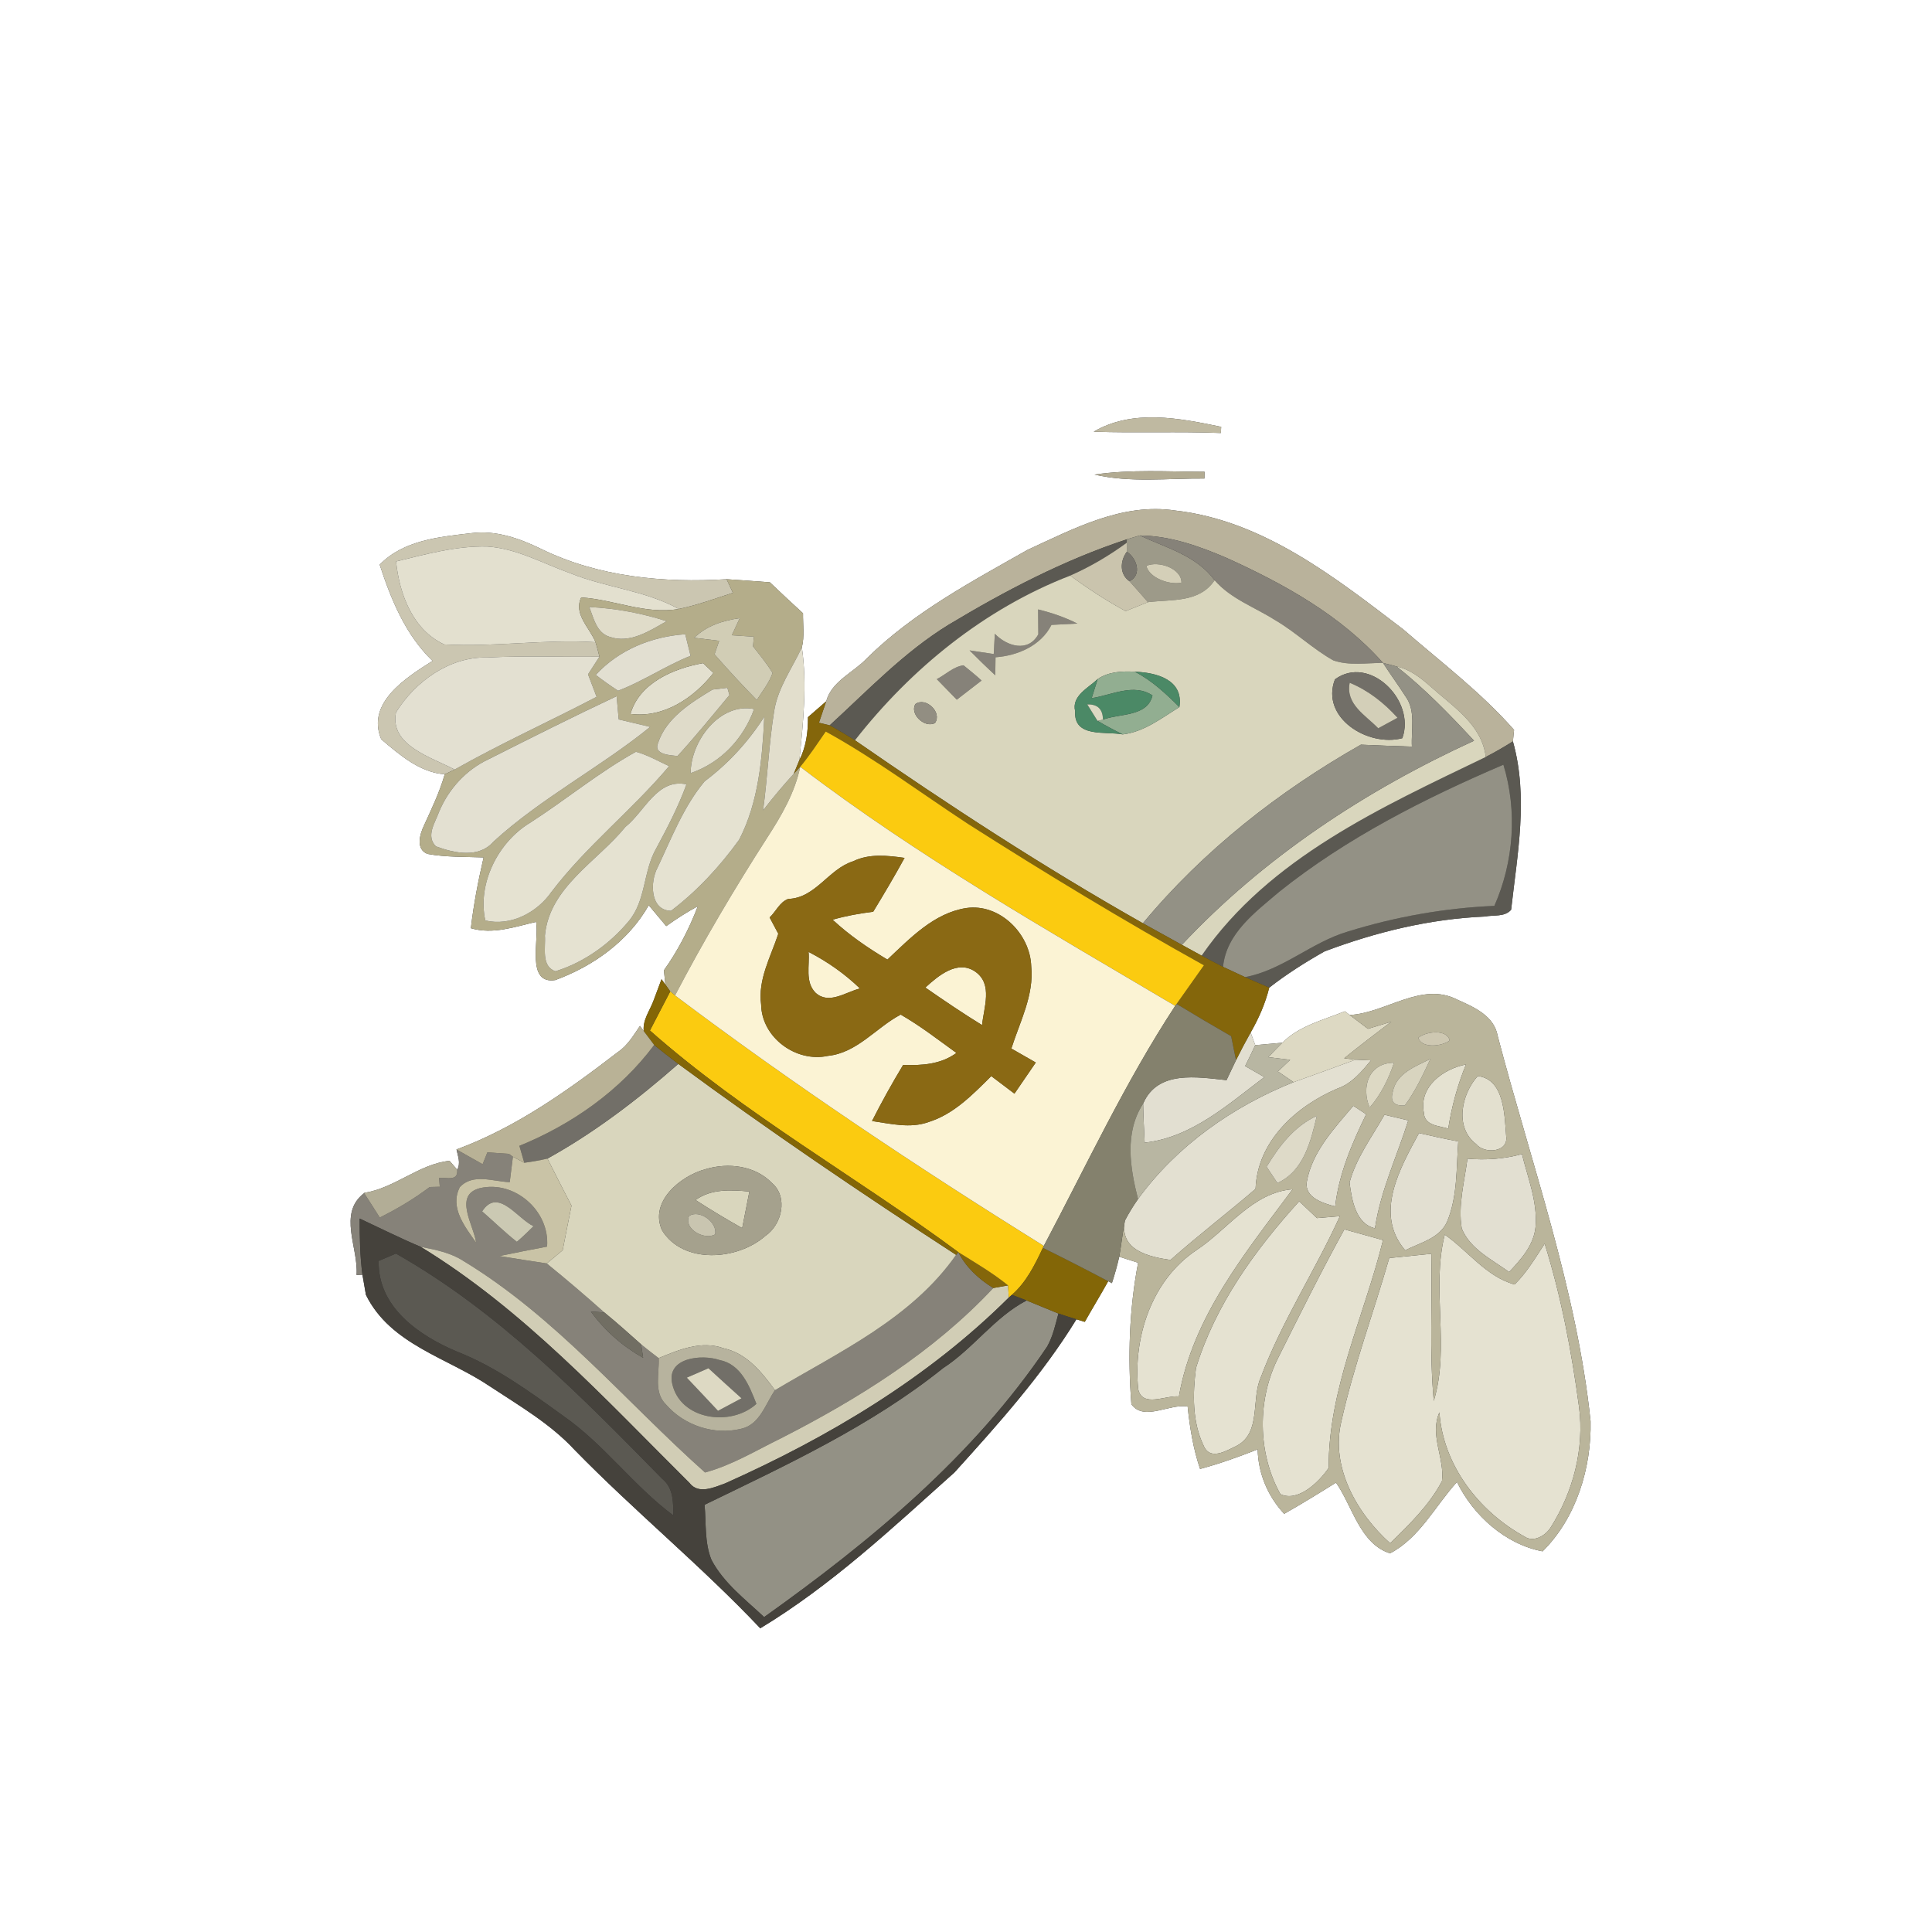 <?xml version="1.0" encoding="UTF-8" ?>
<!DOCTYPE svg PUBLIC "-//W3C//DTD SVG 1.1//EN" "http://www.w3.org/Graphics/SVG/1.1/DTD/svg11.dtd">
<svg width="250pt" height="250pt" viewBox="0 0 250 250" version="1.1" xmlns="http://www.w3.org/2000/svg">
<rect x="0" y="0" width="250" height="250" fill="#333333" stroke="none"/>
<g id="#ffffffff">
<path fill="#ffffff" opacity="1.00" d=" M 0.00 0.00 L 250.00 0.00 L 250.00 250.00 L 0.00 250.00 L 0.00 0.00 M 141.52 55.86 C 147.00 56.05 152.49 55.81 157.98 56.03 L 158.02 55.23 C 152.60 54.11 146.60 52.90 141.52 55.86 M 141.63 61.41 C 146.29 62.49 151.11 61.88 155.85 61.92 L 155.87 61.05 C 151.12 61.04 146.34 60.72 141.63 61.41 M 132.99 71.14 C 125.72 75.26 118.19 79.25 112.19 85.17 C 110.44 87.03 107.62 88.13 106.91 90.75 C 106.12 91.43 105.33 92.11 104.55 92.80 C 104.57 94.70 104.32 96.61 103.45 98.33 C 103.92 93.49 104.46 88.61 103.76 83.77 C 104.12 82.33 103.89 80.83 103.91 79.36 C 102.46 78.04 101.04 76.70 99.62 75.35 C 97.75 75.21 95.88 75.07 94.02 74.95 C 85.87 75.45 77.42 74.66 70.00 71.02 C 67.23 69.67 64.20 68.60 61.07 68.98 C 56.89 69.47 52.23 69.87 49.13 73.07 C 50.61 77.60 52.47 82.15 55.97 85.52 C 52.58 87.67 47.35 90.93 49.33 95.66 C 51.69 97.66 54.33 99.97 57.55 100.19 C 56.89 102.50 55.85 104.66 54.86 106.83 C 54.31 107.98 53.77 109.89 55.32 110.50 C 57.71 110.93 60.16 110.86 62.58 110.95 C 61.88 113.97 61.29 117.02 60.93 120.11 C 63.77 120.95 66.61 119.93 69.37 119.29 C 69.80 121.58 68.03 127.42 71.86 126.82 C 76.80 125.00 81.30 121.78 83.95 117.14 C 84.70 118.04 85.46 118.94 86.21 119.84 C 87.52 118.90 88.88 118.03 90.30 117.26 C 89.18 120.19 87.73 123.00 85.91 125.56 C 85.96 126.02 86.05 126.94 86.10 127.40 L 85.60 126.71 C 85.35 127.39 84.84 128.76 84.58 129.44 C 84.11 130.75 83.14 131.95 83.30 133.43 L 82.81 132.75 C 81.98 133.97 81.21 135.29 79.96 136.13 C 73.51 141.09 66.76 145.91 59.07 148.74 C 59.24 149.59 59.65 150.50 59.16 151.35 C 58.91 151.06 58.42 150.50 58.17 150.21 C 54.24 150.61 51.08 153.75 47.11 154.36 L 47.12 154.39 C 43.68 157.01 46.40 161.46 46.14 164.98 L 46.90 164.95 C 47.01 165.60 47.24 166.90 47.35 167.55 C 50.52 174.00 57.93 175.68 63.45 179.43 C 67.24 181.93 71.24 184.25 74.35 187.61 C 82.11 195.56 90.74 202.62 98.38 210.70 C 107.62 205.12 115.51 197.69 123.51 190.53 C 129.18 184.26 134.85 177.95 139.29 170.72 C 139.56 170.80 140.10 170.97 140.37 171.05 C 141.36 169.29 142.42 167.56 143.40 165.79 L 143.88 166.04 C 144.25 164.91 144.57 163.77 144.83 162.62 C 145.44 162.82 146.66 163.21 147.27 163.40 C 146.12 169.42 145.92 175.60 146.40 181.70 C 148.02 183.97 151.31 181.60 153.68 182.00 C 153.96 184.73 154.40 187.46 155.29 190.08 C 157.83 189.40 160.30 188.51 162.74 187.55 C 162.82 190.69 164.04 193.59 166.17 195.89 C 168.45 194.60 170.67 193.23 172.88 191.85 C 175.01 194.91 175.99 199.77 179.87 201.00 C 183.70 199.00 185.71 194.88 188.53 191.77 C 190.64 196.11 194.83 199.85 199.61 200.74 C 203.96 196.46 205.95 189.93 205.82 183.90 C 204.03 166.82 198.13 150.58 193.80 134.05 C 193.34 131.45 190.76 130.33 188.61 129.37 C 183.94 126.95 179.37 131.09 174.65 131.34 L 174.03 130.86 C 171.25 131.99 168.12 132.73 165.93 134.93 C 165.06 135.01 163.30 135.16 162.43 135.24 C 162.28 134.84 161.98 134.02 161.83 133.61 C 162.88 131.79 163.73 129.85 164.24 127.80 C 166.49 126.05 168.91 124.51 171.40 123.11 C 178.06 120.60 185.03 118.90 192.16 118.60 C 193.26 118.37 194.72 118.69 195.54 117.72 C 196.35 110.47 197.79 103.14 195.77 95.93 C 195.81 95.56 195.88 94.82 195.92 94.45 C 191.65 89.59 186.47 85.68 181.60 81.46 C 172.78 74.73 163.46 67.34 152.06 66.06 C 145.23 65.04 138.98 68.39 132.99 71.14 Z" />
</g>
<g id="#bfb9a1ff">
<path fill="#bfb9a1" opacity="1.00" d=" M 141.52 55.86 C 146.60 52.90 152.60 54.11 158.02 55.23 L 157.98 56.03 C 152.49 55.81 147.00 56.05 141.52 55.86 Z" />
</g>
<g id="#b2ab92ff">
<path fill="#b2ab92" opacity="1.00" d=" M 141.63 61.41 C 146.34 60.72 151.12 61.04 155.87 61.05 L 155.85 61.92 C 151.11 61.88 146.29 62.49 141.63 61.41 Z" />
</g>
<g id="#b9b29bff">
<path fill="#b9b29b" opacity="1.00" d=" M 132.99 71.14 C 138.98 68.39 145.23 65.04 152.06 66.06 C 163.46 67.34 172.78 74.73 181.60 81.46 C 186.47 85.68 191.65 89.59 195.92 94.45 C 195.88 94.82 195.81 95.56 195.77 95.93 C 194.63 96.66 193.46 97.33 192.26 97.95 C 191.73 93.72 188.01 91.45 185.13 88.85 C 183.83 87.71 182.44 86.60 180.72 86.24 C 180.28 86.13 179.40 85.90 178.96 85.78 C 173.52 79.63 166.11 75.54 158.71 72.19 C 155.15 70.66 151.40 69.33 147.48 69.29 C 147.06 69.41 146.22 69.66 145.81 69.79 C 137.68 72.46 130.08 76.44 122.77 80.83 C 117.00 84.37 112.32 89.32 107.36 93.86 L 105.97 93.52 C 106.21 92.83 106.67 91.44 106.91 90.75 C 107.62 88.13 110.44 87.03 112.19 85.17 C 118.19 79.25 125.72 75.26 132.99 71.14 Z" />
</g>
<g id="#cbc6b1ff">
<path fill="#cbc6b1" opacity="1.00" d=" M 49.13 73.07 C 52.23 69.87 56.89 69.47 61.07 68.98 C 64.20 68.60 67.23 69.67 70.00 71.02 C 77.42 74.66 85.87 75.45 94.02 74.95 C 94.22 75.39 94.63 76.27 94.84 76.71 C 92.52 77.46 90.22 78.31 87.83 78.80 C 83.47 76.39 78.40 76.04 73.83 74.19 C 70.28 72.93 66.88 70.96 63.04 70.72 C 59.03 70.62 55.12 71.72 51.25 72.65 C 51.68 76.86 53.40 81.51 57.48 83.39 C 63.99 83.75 70.53 82.69 77.06 83.10 C 77.25 83.72 77.42 84.34 77.57 84.97 C 72.72 85.03 67.87 84.83 63.03 85.08 C 58.17 84.96 53.72 88.19 51.24 92.18 C 50.38 96.48 55.87 98.00 58.83 99.58 C 58.51 99.74 57.87 100.04 57.55 100.19 C 54.33 99.97 51.69 97.66 49.33 95.66 C 47.35 90.93 52.58 87.67 55.97 85.52 C 52.47 82.15 50.61 77.60 49.13 73.07 Z" />
</g>
<g id="#9d9a89ff">
<path fill="#9d9a89" opacity="1.00" d=" M 145.81 69.79 C 146.22 69.66 147.06 69.41 147.48 69.29 C 150.89 70.88 154.83 71.89 157.17 75.08 C 155.21 78.03 151.60 77.54 148.54 77.92 C 147.75 77.01 146.96 76.10 146.15 75.21 C 147.83 74.39 147.09 72.21 145.81 71.40 L 145.80 70.23 L 145.81 69.79 M 148.34 73.23 C 148.70 74.79 151.37 75.74 152.88 75.39 C 152.90 73.54 149.86 72.52 148.34 73.23 Z" />
</g>
<g id="#868279ff">
<path fill="#868279" opacity="1.00" d=" M 147.48 69.29 C 151.40 69.33 155.15 70.66 158.71 72.19 C 166.11 75.54 173.52 79.63 178.96 85.78 C 176.82 85.78 174.57 86.17 172.52 85.45 C 169.85 83.95 167.63 81.77 164.98 80.23 C 162.35 78.56 159.26 77.49 157.17 75.08 C 154.83 71.89 150.89 70.88 147.48 69.29 Z" />
<path fill="#868279" opacity="1.00" d=" M 134.33 78.86 C 136.08 79.29 137.80 79.87 139.41 80.69 C 138.58 80.73 136.90 80.82 136.06 80.86 C 134.70 83.55 131.70 84.84 128.82 85.05 C 128.81 85.63 128.80 86.80 128.79 87.38 C 127.65 86.33 126.54 85.25 125.46 84.16 C 126.24 84.28 127.81 84.51 128.59 84.63 C 128.62 83.97 128.69 82.66 128.73 82.01 C 130.28 83.62 133.03 84.49 134.36 82.08 C 134.36 81.27 134.34 79.66 134.33 78.86 Z" />
<path fill="#868279" opacity="1.00" d=" M 121.22 87.88 C 122.36 87.30 123.36 86.26 124.68 86.09 C 125.47 86.73 126.27 87.37 127.02 88.06 C 125.95 88.88 124.88 89.71 123.81 90.54 C 122.94 89.65 122.08 88.77 121.22 87.88 Z" />
<path fill="#868279" opacity="1.00" d=" M 59.16 151.35 C 59.65 150.50 59.24 149.59 59.07 148.74 C 60.20 149.37 61.33 150.01 62.45 150.65 C 62.61 150.26 62.91 149.50 63.07 149.11 C 64.00 149.18 64.93 149.25 65.86 149.31 L 66.37 149.68 C 66.27 150.50 66.06 152.15 65.96 152.97 C 63.83 152.90 61.19 151.78 59.50 153.62 C 58.15 156.26 60.17 158.74 61.61 160.80 C 61.32 158.57 58.63 154.65 62.09 153.75 C 66.59 152.68 71.17 156.71 70.79 161.31 C 68.72 161.70 66.66 162.11 64.61 162.53 C 66.65 162.86 68.70 163.18 70.75 163.49 C 73.28 165.54 75.76 167.66 78.20 169.83 L 76.46 169.71 C 78.25 172.18 80.56 174.20 83.22 175.70 L 82.96 173.96 C 83.70 174.57 84.47 175.14 85.23 175.74 C 85.34 177.73 84.55 180.15 86.17 181.73 C 88.52 184.46 92.42 185.75 95.92 184.88 C 98.32 184.35 99.04 181.69 100.28 179.89 C 108.64 174.92 117.98 170.59 123.72 162.38 L 124.01 162.03 C 125.01 164.01 126.66 165.52 128.53 166.67 C 120.79 174.94 111.06 181.01 101.03 186.13 C 97.82 187.70 94.71 189.60 91.23 190.54 C 80.92 181.35 71.93 170.42 59.98 163.18 C 58.32 162.10 56.36 161.71 54.44 161.34 C 51.76 160.21 49.17 158.91 46.54 157.68 C 46.54 160.11 46.58 162.54 46.90 164.95 L 46.14 164.98 C 46.40 161.46 43.68 157.01 47.12 154.39 C 47.80 155.43 48.47 156.49 49.14 157.55 C 51.41 156.42 53.58 155.13 55.60 153.60 C 55.93 153.59 56.58 153.58 56.91 153.57 C 56.89 153.28 56.84 152.71 56.82 152.43 C 57.79 152.33 59.31 152.92 59.16 151.35 M 62.39 156.75 C 63.89 158.06 65.31 159.45 66.88 160.69 C 67.63 160.06 68.33 159.36 69.04 158.67 C 66.93 157.69 64.43 153.59 62.39 156.75 Z" />
</g>
<g id="#5b5952ff">
<path fill="#5b5952" opacity="1.00" d=" M 122.77 80.83 C 130.08 76.44 137.68 72.46 145.81 69.79 L 145.80 70.23 C 143.52 71.90 141.08 73.34 138.49 74.48 C 127.40 78.77 117.91 86.49 110.63 95.79 C 109.55 95.12 108.48 94.46 107.36 93.86 C 112.32 89.32 117.00 84.37 122.77 80.83 Z" />
<path fill="#5b5952" opacity="1.00" d=" M 192.26 97.95 C 193.46 97.33 194.63 96.66 195.77 95.93 C 197.79 103.14 196.35 110.47 195.54 117.72 C 194.72 118.69 193.26 118.37 192.16 118.60 C 185.03 118.90 178.06 120.60 171.40 123.11 C 168.91 124.51 166.49 126.05 164.24 127.80 C 163.19 127.35 162.15 126.90 161.11 126.44 C 165.99 125.53 169.73 121.91 174.45 120.53 C 180.58 118.63 186.95 117.50 193.37 117.22 C 195.89 111.52 196.36 104.92 194.54 98.95 C 184.32 103.33 174.26 108.42 165.54 115.39 C 162.46 118.02 158.69 120.75 158.26 125.11 C 157.33 124.64 156.41 124.15 155.49 123.66 C 164.25 110.98 178.83 104.44 192.26 97.95 Z" />
<path fill="#5b5952" opacity="1.00" d=" M 51.23 162.21 C 64.43 169.67 75.17 180.63 85.70 191.37 C 87.15 192.54 87.12 194.39 87.12 196.09 C 81.94 192.24 78.14 186.85 72.82 183.17 C 68.48 180.03 64.11 176.84 59.09 174.88 C 54.18 172.80 48.86 169.12 49.00 163.16 C 49.56 162.92 50.67 162.45 51.23 162.21 Z" />
</g>
<g id="#e3e0cfff">
<path fill="#e3e0cf" opacity="1.00" d=" M 51.25 72.65 C 55.12 71.72 59.03 70.62 63.04 70.72 C 66.88 70.96 70.28 72.93 73.83 74.19 C 78.40 76.04 83.47 76.39 87.83 78.80 C 83.52 79.55 79.45 77.58 75.21 77.31 C 74.17 79.46 76.32 81.23 77.06 83.10 C 70.53 82.69 63.99 83.75 57.48 83.39 C 53.40 81.51 51.68 76.86 51.25 72.65 Z" />
<path fill="#e3e0cf" opacity="1.00" d=" M 81.58 92.38 C 82.75 88.34 87.20 86.48 90.98 85.81 C 91.31 86.13 91.98 86.76 92.32 87.08 C 89.78 90.32 85.87 92.95 81.58 92.38 Z" />
<path fill="#e3e0cf" opacity="1.00" d=" M 191.22 139.24 C 194.69 139.65 194.68 144.33 194.90 147.03 C 195.21 149.14 192.08 149.35 191.02 148.05 C 188.17 145.89 189.12 141.56 191.22 139.24 Z" />
</g>
<g id="#cac4adff">
<path fill="#cac4ad" opacity="1.00" d=" M 138.49 74.48 C 141.08 73.34 143.52 71.90 145.80 70.23 L 145.81 71.40 C 144.94 72.56 144.84 74.30 146.15 75.21 C 146.96 76.10 147.75 77.01 148.54 77.92 C 147.82 78.21 146.37 78.79 145.65 79.08 C 143.15 77.71 140.77 76.16 138.49 74.48 Z" />
</g>
<g id="#79766eff">
<path fill="#79766e" opacity="1.00" d=" M 146.15 75.21 C 144.84 74.30 144.94 72.56 145.81 71.40 C 147.09 72.21 147.83 74.39 146.15 75.21 Z" />
</g>
<g id="#d4cfb8ff">
<path fill="#d4cfb8" opacity="1.00" d=" M 148.34 73.23 C 149.86 72.52 152.90 73.54 152.88 75.39 C 151.37 75.74 148.70 74.79 148.34 73.23 Z" />
</g>
<g id="#b4ad8aff">
<path fill="#b4ad8a" opacity="1.00" d=" M 94.02 74.95 C 95.88 75.07 97.75 75.21 99.62 75.35 C 101.04 76.70 102.46 78.04 103.91 79.36 C 103.89 80.83 104.12 82.33 103.76 83.77 C 102.51 86.47 100.66 88.98 100.18 91.99 C 99.49 96.25 99.33 100.58 98.74 104.86 C 100.00 103.23 101.32 101.65 102.71 100.13 L 103.55 99.22 C 102.86 102.55 101.14 105.52 99.31 108.34 C 95.04 114.99 91.01 121.80 87.35 128.81 L 86.73 128.29 C 86.57 128.07 86.26 127.62 86.10 127.40 C 86.05 126.94 85.96 126.02 85.91 125.56 C 87.73 123.00 89.18 120.19 90.30 117.26 C 88.88 118.03 87.52 118.90 86.21 119.84 C 85.46 118.94 84.70 118.04 83.95 117.14 C 81.30 121.78 76.80 125.00 71.86 126.82 C 68.03 127.42 69.80 121.58 69.37 119.29 C 66.61 119.93 63.77 120.95 60.93 120.11 C 61.29 117.02 61.88 113.97 62.58 110.95 C 60.16 110.86 57.71 110.93 55.32 110.50 C 53.77 109.89 54.31 107.98 54.86 106.83 C 55.85 104.66 56.89 102.50 57.55 100.19 C 57.87 100.04 58.51 99.74 58.83 99.58 C 64.82 96.19 71.10 93.36 77.20 90.17 C 76.82 89.20 76.46 88.23 76.09 87.26 C 76.46 86.69 77.20 85.54 77.57 84.97 C 77.42 84.34 77.25 83.72 77.06 83.10 C 76.32 81.23 74.17 79.46 75.21 77.31 C 79.45 77.58 83.52 79.55 87.83 78.80 C 90.22 78.31 92.52 77.46 94.84 76.71 C 94.63 76.27 94.22 75.39 94.02 74.95 M 76.25 78.55 C 76.82 79.98 77.17 81.86 78.86 82.40 C 81.50 83.33 84.05 81.64 86.26 80.38 C 83.01 79.34 79.65 78.71 76.25 78.55 M 89.83 82.53 C 90.64 82.63 92.25 82.82 93.06 82.92 C 92.91 83.36 92.61 84.23 92.46 84.67 C 94.22 86.69 96.05 88.66 97.93 90.58 C 98.65 89.44 99.53 88.37 99.97 87.08 C 99.23 85.86 98.32 84.76 97.44 83.64 C 97.47 83.33 97.52 82.70 97.55 82.39 C 96.84 82.34 95.41 82.25 94.70 82.20 C 94.96 81.65 95.47 80.54 95.72 79.99 C 93.54 80.30 91.43 80.97 89.83 82.53 M 77.09 87.33 C 78.02 88.05 78.99 88.74 79.98 89.38 C 83.23 88.14 86.13 86.15 89.36 84.86 C 89.19 84.17 88.84 82.77 88.67 82.07 C 84.30 82.37 80.09 84.08 77.09 87.33 M 81.58 92.38 C 85.87 92.95 89.78 90.32 92.32 87.08 C 91.98 86.76 91.31 86.13 90.98 85.81 C 87.20 86.48 82.75 88.34 81.58 92.38 M 92.20 89.23 C 89.41 90.91 86.20 92.91 85.15 96.15 C 84.50 97.65 86.76 97.73 87.67 97.83 C 90.00 95.28 92.18 92.60 94.39 89.94 L 94.12 89.00 C 93.64 89.05 92.68 89.17 92.20 89.23 M 63.19 98.26 C 60.29 99.63 58.04 102.11 56.81 105.06 C 56.30 106.48 55.07 108.18 56.41 109.52 C 58.78 110.40 61.96 111.09 63.84 108.92 C 70.05 103.24 77.61 99.35 84.13 94.06 C 82.77 93.74 81.42 93.41 80.06 93.10 C 80.00 92.35 79.86 90.85 79.79 90.09 C 74.21 92.71 68.69 95.49 63.19 98.26 M 89.37 100.04 C 93.27 98.71 96.21 95.59 97.58 91.75 C 93.11 90.87 89.37 95.93 89.37 100.04 M 91.18 101.10 C 88.46 104.36 86.90 108.43 85.10 112.24 C 84.10 114.06 84.08 117.80 86.83 117.86 C 90.21 115.30 93.16 112.10 95.64 108.67 C 98.17 103.79 98.63 98.15 98.90 92.75 C 96.83 95.98 94.25 98.80 91.18 101.10 M 82.29 97.28 C 77.46 99.95 73.19 103.52 68.54 106.50 C 64.41 109.02 61.75 114.39 62.80 119.11 C 66.06 119.89 69.49 118.10 71.35 115.42 C 75.87 109.48 81.79 104.83 86.58 99.14 C 85.17 98.49 83.80 97.69 82.29 97.28 M 80.93 107.00 C 77.29 111.48 71.07 114.80 70.51 121.08 C 70.63 122.59 69.99 125.06 71.88 125.68 C 75.55 124.54 78.87 122.18 81.32 119.24 C 83.62 116.55 83.20 112.72 84.94 109.74 C 86.38 107.06 87.79 104.35 88.83 101.49 C 85.04 100.69 83.43 105.01 80.93 107.00 Z" />
</g>
<g id="#d9d6bdff">
<path fill="#d9d6bd" opacity="1.00" d=" M 110.63 95.79 C 117.91 86.49 127.40 78.77 138.49 74.48 C 140.77 76.16 143.15 77.71 145.65 79.08 C 146.37 78.79 147.82 78.21 148.54 77.92 C 151.60 77.54 155.21 78.03 157.17 75.08 C 159.26 77.49 162.35 78.56 164.98 80.23 C 167.63 81.77 169.85 83.95 172.52 85.45 C 174.57 86.17 176.82 85.78 178.96 85.78 C 179.90 87.24 180.94 88.65 181.88 90.12 C 183.24 91.99 182.58 94.46 182.70 96.61 C 180.50 96.54 178.30 96.47 176.10 96.36 C 165.48 102.39 155.71 110.05 147.89 119.47 C 135.07 112.22 122.73 104.17 110.63 95.79 M 134.33 78.86 C 134.34 79.66 134.36 81.27 134.36 82.08 C 133.03 84.49 130.28 83.62 128.73 82.01 C 128.69 82.66 128.62 83.97 128.59 84.63 C 127.81 84.51 126.24 84.28 125.46 84.16 C 126.54 85.25 127.65 86.33 128.79 87.38 C 128.80 86.80 128.81 85.63 128.82 85.05 C 131.70 84.84 134.70 83.55 136.06 80.86 C 136.90 80.82 138.58 80.73 139.41 80.69 C 137.80 79.87 136.08 79.29 134.33 78.86 M 121.22 87.88 C 122.08 88.77 122.94 89.65 123.81 90.54 C 124.88 89.71 125.95 88.88 127.02 88.06 C 126.27 87.37 125.47 86.73 124.68 86.09 C 123.36 86.26 122.36 87.30 121.22 87.88 M 142.04 87.87 C 140.85 89.01 138.62 90.05 139.13 92.05 C 138.91 95.51 143.09 94.60 145.28 95.03 C 148.05 94.71 150.31 92.91 152.61 91.50 C 153.18 87.95 149.67 87.03 146.85 86.92 C 145.20 86.83 143.45 86.91 142.04 87.87 M 172.74 87.91 C 170.84 92.88 177.02 96.70 181.46 95.52 C 183.23 90.63 177.18 84.65 172.74 87.91 M 118.46 91.10 C 117.65 92.40 119.71 94.29 120.99 93.55 C 121.95 92.18 119.80 90.15 118.46 91.10 Z" />
<path fill="#d9d6bd" opacity="1.00" d=" M 180.72 86.24 C 182.44 86.60 183.83 87.71 185.13 88.85 C 188.01 91.45 191.73 93.72 192.26 97.95 C 178.83 104.44 164.25 110.98 155.49 123.66 C 154.64 123.19 153.78 122.73 152.93 122.26 C 163.51 110.96 176.71 102.27 190.74 95.85 C 187.59 92.45 184.35 89.11 180.72 86.24 Z" />
<path fill="#d9d6bd" opacity="1.00" d=" M 70.84 149.92 C 76.95 146.54 82.53 142.27 87.77 137.67 C 99.47 146.29 111.53 154.46 123.72 162.38 C 117.98 170.59 108.64 174.92 100.28 179.89 C 98.57 177.57 96.63 175.11 93.64 174.47 C 90.77 173.43 87.87 174.65 85.23 175.74 C 84.47 175.14 83.70 174.57 82.96 173.96 C 81.39 172.56 79.83 171.16 78.20 169.83 C 75.76 167.66 73.28 165.54 70.75 163.49 C 71.26 163.07 72.29 162.21 72.81 161.78 C 73.19 159.85 73.56 157.93 73.95 156.01 C 72.89 153.99 71.87 151.95 70.84 149.92 M 91.30 151.29 C 88.06 152.15 84.00 155.49 85.66 159.19 C 88.40 163.65 95.46 163.08 99.03 159.93 C 101.19 158.47 102.01 154.91 99.90 153.09 C 97.70 150.82 94.23 150.41 91.30 151.29 Z" />
<path fill="#d9d6bd" opacity="1.00" d=" M 90.00 155.28 C 92.05 153.80 94.58 153.97 96.97 154.18 C 96.65 155.76 96.36 157.35 96.04 158.92 C 93.99 157.77 91.98 156.56 90.00 155.28 Z" />
</g>
<g id="#e0dcc9ff">
<path fill="#e0dcc9" opacity="1.00" d=" M 76.25 78.55 C 79.65 78.71 83.01 79.34 86.26 80.38 C 84.05 81.64 81.50 83.33 78.86 82.40 C 77.17 81.86 76.82 79.98 76.25 78.55 Z" />
</g>
<g id="#d1cdb5ff">
<path fill="#d1cdb5" opacity="1.00" d=" M 89.83 82.53 C 91.43 80.97 93.54 80.30 95.72 79.99 C 95.47 80.54 94.96 81.65 94.70 82.20 C 95.41 82.25 96.84 82.34 97.55 82.39 C 97.52 82.70 97.47 83.33 97.44 83.64 C 98.32 84.76 99.23 85.86 99.97 87.08 C 99.53 88.37 98.65 89.44 97.93 90.58 C 96.05 88.66 94.22 86.69 92.46 84.67 C 92.61 84.23 92.91 83.36 93.06 82.92 C 92.25 82.82 90.64 82.63 89.83 82.53 Z" />
<path fill="#d1cdb5" opacity="1.00" d=" M 54.44 161.34 C 56.36 161.71 58.32 162.10 59.98 163.18 C 71.93 170.42 80.92 181.35 91.23 190.54 C 94.71 189.60 97.82 187.70 101.03 186.13 C 111.06 181.01 120.79 174.94 128.53 166.67 C 129.01 166.58 129.97 166.42 130.44 166.33 L 130.54 167.90 C 120.07 178.32 107.24 185.96 93.83 191.95 C 92.38 192.47 90.37 193.42 89.21 191.88 C 78.28 181.02 67.70 169.43 54.44 161.34 Z" />
</g>
<g id="#e2dfd1ff">
<path fill="#e2dfd1" opacity="1.00" d=" M 77.09 87.33 C 80.09 84.08 84.30 82.37 88.67 82.07 C 88.84 82.77 89.19 84.17 89.36 84.86 C 86.13 86.15 83.23 88.14 79.98 89.38 C 78.99 88.74 78.02 88.05 77.09 87.33 Z" />
<path fill="#e2dfd1" opacity="1.00" d=" M 159.94 137.19 C 160.54 135.98 161.17 134.79 161.83 133.61 C 161.98 134.02 162.28 134.84 162.43 135.24 C 162.01 136.16 161.56 137.05 161.12 137.95 C 161.95 138.43 162.78 138.90 163.61 139.38 C 158.91 142.90 154.22 147.19 148.12 147.86 C 148.04 146.18 147.95 144.49 147.92 142.81 C 149.80 138.44 154.92 139.38 158.71 139.77 C 159.11 138.91 159.52 138.05 159.94 137.19 Z" />
<path fill="#e2dfd1" opacity="1.00" d=" M 175.12 143.09 C 175.54 143.36 176.36 143.91 176.78 144.18 C 174.94 147.98 173.25 151.89 172.77 156.12 C 171.25 155.70 168.82 155.01 169.09 152.97 C 169.76 149.05 172.65 146.02 175.12 143.09 Z" />
<path fill="#e2dfd1" opacity="1.00" d=" M 179.15 144.25 C 180.18 144.49 181.20 144.73 182.23 144.98 C 180.77 149.63 178.64 154.07 177.92 158.94 C 175.39 158.36 174.91 155.17 174.63 153.02 C 175.49 149.81 177.54 147.11 179.15 144.25 Z" />
<path fill="#e2dfd1" opacity="1.00" d=" M 181.83 161.79 C 177.78 157.05 181.15 151.19 183.62 146.62 C 185.31 147.01 187.00 147.38 188.70 147.70 C 188.44 151.17 188.62 154.82 187.25 158.09 C 186.28 160.26 183.75 160.80 181.83 161.79 Z" />
<path fill="#e2dfd1" opacity="1.00" d=" M 189.89 149.93 C 192.26 150.14 194.64 149.97 196.94 149.34 C 197.70 152.43 198.97 155.51 198.70 158.75 C 198.48 161.13 196.83 162.94 195.28 164.60 C 193.06 162.98 190.24 161.65 189.15 158.97 C 188.65 155.95 189.50 152.91 189.89 149.93 Z" />
</g>
<g id="#e2deccff">
<path fill="#e2decc" opacity="1.00" d=" M 100.18 91.99 C 100.66 88.98 102.51 86.47 103.76 83.77 C 104.46 88.61 103.92 93.49 103.45 98.33 C 103.26 98.78 102.90 99.68 102.71 100.13 C 101.32 101.65 100.00 103.23 98.74 104.86 C 99.33 100.58 99.49 96.25 100.18 91.99 Z" />
</g>
<g id="#e3e0d1ff">
<path fill="#e3e0d1" opacity="1.00" d=" M 51.24 92.18 C 53.72 88.19 58.17 84.96 63.03 85.08 C 67.87 84.83 72.72 85.03 77.57 84.97 C 77.20 85.54 76.46 86.69 76.09 87.26 C 76.46 88.23 76.82 89.20 77.20 90.17 C 71.10 93.36 64.82 96.19 58.83 99.58 C 55.87 98.00 50.38 96.48 51.24 92.18 Z" />
<path fill="#e3e0d1" opacity="1.00" d=" M 63.19 98.26 C 68.69 95.49 74.21 92.71 79.79 90.09 C 79.86 90.85 80.00 92.35 80.06 93.10 C 81.42 93.41 82.77 93.74 84.13 94.06 C 77.61 99.35 70.05 103.24 63.84 108.92 C 61.96 111.09 58.78 110.40 56.41 109.52 C 55.07 108.18 56.30 106.48 56.81 105.06 C 58.04 102.11 60.29 99.63 63.19 98.26 Z" />
<path fill="#e3e0d1" opacity="1.00" d=" M 175.41 137.12 C 175.91 137.14 176.91 137.18 177.41 137.21 C 176.18 138.68 174.92 140.23 173.04 140.87 C 167.71 143.14 162.69 147.68 162.47 153.84 C 158.84 156.96 155.03 159.86 151.46 163.04 C 148.59 162.63 144.79 161.75 145.57 157.93 C 146.07 156.97 146.64 156.05 147.26 155.16 C 152.27 148.26 159.53 143.17 167.39 140.03 C 170.07 139.08 172.74 138.10 175.41 137.12 Z" />
</g>
<g id="#939185ff">
<path fill="#939185" opacity="1.00" d=" M 178.96 85.78 C 179.40 85.90 180.28 86.13 180.72 86.24 C 184.35 89.11 187.59 92.45 190.74 95.85 C 176.71 102.27 163.51 110.96 152.93 122.26 C 151.25 121.33 149.57 120.40 147.89 119.47 C 155.71 110.05 165.48 102.39 176.10 96.36 C 178.30 96.47 180.50 96.54 182.70 96.61 C 182.58 94.46 183.24 91.99 181.88 90.12 C 180.94 88.65 179.90 87.24 178.96 85.78 Z" />
<path fill="#939185" opacity="1.00" d=" M 165.54 115.39 C 174.26 108.42 184.32 103.33 194.54 98.95 C 196.36 104.92 195.89 111.52 193.37 117.22 C 186.95 117.50 180.58 118.63 174.45 120.53 C 169.73 121.91 165.99 125.53 161.11 126.44 C 160.40 126.11 158.98 125.44 158.26 125.11 C 158.69 120.75 162.46 118.02 165.54 115.39 Z" />
<path fill="#939185" opacity="1.00" d=" M 122.03 177.04 C 125.95 174.50 128.67 170.46 132.84 168.28 C 134.21 168.85 135.59 169.41 136.96 169.97 C 136.57 171.42 136.25 172.92 135.50 174.25 C 125.98 188.41 112.67 199.43 98.88 209.25 C 96.45 206.96 93.65 204.86 92.06 201.84 C 91.15 199.60 91.39 197.09 91.17 194.72 C 101.84 189.54 112.72 184.51 122.03 177.04 Z" />
</g>
<g id="#92ae91ff">
<path fill="#92ae91" opacity="1.00" d=" M 142.04 87.87 C 143.45 86.91 145.20 86.83 146.85 86.92 C 149.05 88.06 150.87 89.76 152.61 91.50 C 150.31 92.91 148.05 94.71 145.28 95.03 C 144.17 94.48 143.08 93.90 142.02 93.28 L 142.72 93.12 C 144.86 92.30 148.48 92.78 149.13 89.99 C 146.70 88.36 143.81 89.97 141.26 90.34 C 141.46 89.72 141.85 88.49 142.04 87.87 Z" />
</g>
<g id="#4b8966ff">
<path fill="#4b8966" opacity="1.00" d=" M 146.85 86.92 C 149.67 87.03 153.18 87.95 152.61 91.50 C 150.87 89.76 149.05 88.06 146.85 86.92 Z" />
<path fill="#4b8966" opacity="1.00" d=" M 139.13 92.05 C 138.62 90.05 140.85 89.01 142.04 87.87 C 141.85 88.49 141.46 89.72 141.26 90.34 C 143.81 89.97 146.70 88.36 149.13 89.99 C 148.48 92.78 144.86 92.30 142.72 93.12 C 142.71 91.77 142.03 91.11 140.69 91.15 C 141.02 91.68 141.69 92.75 142.02 93.28 C 143.08 93.90 144.17 94.48 145.28 95.03 C 143.09 94.60 138.91 95.51 139.13 92.05 Z" />
</g>
<g id="#726f68ff">
<path fill="#726f68" opacity="1.00" d=" M 172.74 87.91 C 177.18 84.65 183.23 90.63 181.46 95.52 C 177.02 96.70 170.84 92.88 172.74 87.91 M 174.65 88.35 C 174.09 91.15 176.71 92.54 178.34 94.24 C 178.96 93.90 180.21 93.22 180.84 92.88 C 179.10 90.96 177.06 89.34 174.65 88.35 Z" />
<path fill="#726f68" opacity="1.00" d=" M 84.65 135.22 C 85.67 136.06 86.72 136.86 87.77 137.67 C 82.53 142.27 76.95 146.54 70.84 149.92 C 69.85 150.15 68.85 150.33 67.84 150.46 C 67.68 149.91 67.37 148.82 67.21 148.27 C 74.01 145.50 80.24 141.13 84.65 135.22 Z" />
<path fill="#726f68" opacity="1.00" d=" M 86.98 179.03 C 86.24 175.65 90.82 175.22 93.09 175.98 C 95.88 176.52 96.96 179.32 97.88 181.66 C 94.57 184.68 88.00 183.74 86.98 179.03 M 88.87 178.27 C 90.22 179.70 91.57 181.12 92.91 182.56 C 93.67 182.16 95.19 181.35 95.95 180.94 C 94.52 179.65 93.09 178.36 91.67 177.05 C 90.74 177.46 89.80 177.86 88.87 178.27 Z" />
</g>
<g id="#dfdbc9ff">
<path fill="#dfdbc9" opacity="1.00" d=" M 92.20 89.23 C 92.68 89.17 93.64 89.05 94.12 89.00 L 94.39 89.94 C 92.18 92.60 90.00 95.28 87.67 97.83 C 86.76 97.73 84.50 97.65 85.15 96.15 C 86.20 92.91 89.41 90.91 92.20 89.23 Z" />
</g>
<g id="#d3cfb8ff">
<path fill="#d3cfb8" opacity="1.00" d=" M 174.65 88.35 C 177.06 89.34 179.10 90.96 180.84 92.88 C 180.21 93.22 178.96 93.90 178.34 94.24 C 176.71 92.54 174.09 91.15 174.65 88.35 Z" />
</g>
<g id="#84660bff">
<path fill="#84660b" opacity="1.00" d=" M 104.55 92.80 C 105.33 92.11 106.12 91.43 106.91 90.75 C 106.67 91.44 106.21 92.83 105.97 93.52 L 107.36 93.86 C 108.48 94.46 109.55 95.12 110.63 95.79 C 122.73 104.17 135.07 112.22 147.89 119.47 C 149.57 120.40 151.25 121.33 152.93 122.26 C 153.78 122.73 154.64 123.19 155.49 123.66 C 156.41 124.15 157.33 124.64 158.26 125.11 C 158.98 125.44 160.40 126.11 161.11 126.44 C 162.15 126.90 163.19 127.35 164.24 127.80 C 163.73 129.85 162.88 131.79 161.83 133.61 C 161.17 134.79 160.54 135.98 159.94 137.19 C 159.73 136.15 159.52 135.11 159.31 134.08 C 156.94 132.72 154.58 131.33 152.25 129.91 C 153.43 128.24 154.61 126.58 155.79 124.91 C 145.42 119.14 135.27 112.99 125.26 106.61 C 119.14 102.60 113.27 98.19 106.85 94.66 C 105.78 96.20 104.75 97.78 103.55 99.22 L 102.71 100.13 C 102.90 99.68 103.26 98.78 103.45 98.33 C 104.32 96.61 104.57 94.70 104.55 92.80 Z" />
<path fill="#84660b" opacity="1.00" d=" M 124.01 162.03 C 126.19 163.40 128.44 164.70 130.44 166.33 C 129.97 166.42 129.01 166.58 128.53 166.67 C 126.66 165.52 125.01 164.01 124.01 162.03 Z" />
</g>
<g id="#928e82ff">
<path fill="#928e82" opacity="1.00" d=" M 118.46 91.10 C 119.80 90.15 121.95 92.18 120.99 93.55 C 119.71 94.29 117.65 92.40 118.46 91.10 Z" />
</g>
<g id="#ddd9c3ff">
<path fill="#ddd9c3" opacity="1.00" d=" M 140.69 91.15 C 142.03 91.11 142.71 91.77 142.72 93.12 L 142.02 93.28 C 141.69 92.75 141.02 91.68 140.69 91.15 Z" />
<path fill="#ddd9c3" opacity="1.00" d=" M 165.93 134.93 C 168.12 132.73 171.25 131.99 174.03 130.86 L 174.65 131.34 C 175.44 131.93 176.22 132.53 177.01 133.13 C 178.01 132.82 179.02 132.51 180.03 132.21 C 177.98 133.76 175.94 135.32 173.94 136.94 C 174.30 136.98 175.04 137.07 175.41 137.12 C 172.74 138.10 170.07 139.08 167.39 140.03 C 166.89 139.68 165.87 138.99 165.36 138.65 C 165.89 138.14 166.42 137.64 166.95 137.14 C 166.24 137.06 164.82 136.88 164.11 136.80 C 164.71 136.17 165.32 135.54 165.93 134.93 Z" />
<path fill="#ddd9c3" opacity="1.00" d=" M 88.87 178.27 C 89.80 177.86 90.74 177.46 91.67 177.05 C 93.09 178.36 94.52 179.65 95.95 180.94 C 95.19 181.35 93.67 182.16 92.91 182.56 C 91.57 181.12 90.22 179.70 88.87 178.27 Z" />
</g>
<g id="#e1deccff">
<path fill="#e1decc" opacity="1.00" d=" M 89.37 100.04 C 89.37 95.93 93.11 90.87 97.58 91.75 C 96.21 95.59 93.27 98.71 89.37 100.04 Z" />
</g>
<g id="#e5e2d1ff">
<path fill="#e5e2d1" opacity="1.00" d=" M 91.18 101.10 C 94.25 98.80 96.83 95.98 98.90 92.75 C 98.63 98.15 98.17 103.79 95.64 108.67 C 93.16 112.10 90.21 115.30 86.83 117.86 C 84.08 117.80 84.10 114.06 85.10 112.24 C 86.90 108.43 88.46 104.36 91.18 101.10 Z" />
<path fill="#e5e2d1" opacity="1.00" d=" M 82.29 97.28 C 83.80 97.69 85.17 98.49 86.58 99.14 C 81.79 104.83 75.87 109.48 71.35 115.42 C 69.49 118.10 66.06 119.89 62.80 119.11 C 61.75 114.39 64.41 109.02 68.54 106.50 C 73.19 103.52 77.46 99.95 82.29 97.28 Z" />
<path fill="#e5e2d1" opacity="1.00" d=" M 80.93 107.00 C 83.43 105.01 85.04 100.69 88.83 101.49 C 87.79 104.35 86.38 107.06 84.94 109.74 C 83.20 112.72 83.62 116.55 81.32 119.24 C 78.87 122.18 75.55 124.54 71.88 125.68 C 69.99 125.06 70.63 122.59 70.51 121.08 C 71.07 114.80 77.29 111.48 80.93 107.00 Z" />
<path fill="#e5e2d1" opacity="1.00" d=" M 184.25 143.99 C 183.57 140.61 186.77 138.30 189.70 137.74 C 188.60 140.40 187.85 143.19 187.40 146.04 C 186.20 145.68 184.31 145.66 184.25 143.99 Z" />
<path fill="#e5e2d1" opacity="1.00" d=" M 154.86 161.74 C 158.91 159.05 162.08 154.30 167.26 153.89 C 161.18 162.08 154.36 170.34 152.55 180.70 C 150.82 180.53 147.87 182.18 147.29 179.80 C 146.59 173.07 149.01 165.63 154.86 161.74 Z" />
<path fill="#e5e2d1" opacity="1.00" d=" M 154.76 177.02 C 157.28 168.82 162.40 161.75 168.11 155.45 C 168.87 156.17 169.64 156.89 170.41 157.62 C 171.40 157.53 172.39 157.45 173.38 157.37 C 170.19 164.41 165.89 170.93 163.17 178.17 C 161.86 181.03 163.24 185.35 160.06 187.07 C 158.73 187.70 156.58 189.09 155.74 187.05 C 154.26 183.97 154.33 180.34 154.76 177.02 Z" />
<path fill="#e5e2d1" opacity="1.00" d=" M 173.96 159.08 C 175.62 159.54 177.29 160.00 178.96 160.47 C 176.55 170.27 171.88 179.69 171.93 189.95 C 170.67 191.79 167.95 194.43 165.68 193.34 C 162.70 187.99 162.66 181.04 165.45 175.59 C 168.22 170.05 170.97 164.50 173.96 159.08 Z" />
<path fill="#e5e2d1" opacity="1.00" d=" M 186.95 159.76 C 189.97 161.87 192.33 165.21 195.99 166.21 C 197.56 164.67 198.68 162.76 199.88 160.93 C 202.03 167.82 203.37 174.93 204.33 182.08 C 205.03 187.47 203.56 193.06 200.67 197.63 C 200.03 198.69 198.44 199.65 197.27 198.83 C 191.39 195.60 186.73 189.61 186.26 182.76 C 184.95 185.69 186.97 188.71 186.59 191.66 C 184.95 194.78 182.37 197.25 179.89 199.70 C 175.59 195.85 172.14 189.85 173.57 183.93 C 175.17 176.75 177.74 169.85 179.77 162.79 C 181.58 162.61 183.40 162.43 185.21 162.24 C 185.35 168.59 184.94 174.95 185.53 181.28 C 187.66 174.29 185.17 166.82 186.95 159.76 Z" />
</g>
<g id="#fbcb10ff">
<path fill="#fbcb10" opacity="1.00" d=" M 103.55 99.22 C 104.75 97.78 105.78 96.20 106.85 94.66 C 113.27 98.19 119.14 102.60 125.26 106.61 C 135.27 112.99 145.42 119.14 155.79 124.91 C 154.61 126.58 153.43 128.24 152.25 129.91 L 152.07 130.16 C 135.57 120.39 118.81 110.87 103.55 99.22 Z" />
<path fill="#fbcb10" opacity="1.00" d=" M 84.10 133.35 C 84.97 131.65 85.86 129.98 86.73 128.29 L 87.35 128.81 C 102.72 140.38 118.74 151.06 135.07 161.22 L 134.95 161.47 C 133.91 163.67 132.81 165.92 130.94 167.55 L 130.54 167.90 L 130.44 166.33 C 128.44 164.70 126.19 163.40 124.01 162.03 C 110.85 152.28 96.40 144.22 84.10 133.35 Z" />
</g>
<g id="#fbf3d4ff">
<path fill="#fbf3d4" opacity="1.00" d=" M 103.55 99.22 C 118.81 110.87 135.57 120.39 152.07 130.16 C 145.59 140.04 140.59 150.80 135.07 161.22 C 118.74 151.06 102.72 140.38 87.35 128.81 C 91.01 121.80 95.04 114.99 99.31 108.34 C 101.14 105.52 102.86 102.55 103.55 99.22 M 110.39 111.45 C 107.20 112.45 105.54 116.21 102.00 116.32 C 100.91 116.70 100.40 117.96 99.59 118.72 C 99.87 119.25 100.43 120.30 100.71 120.83 C 99.74 123.81 98.05 126.73 98.49 129.99 C 98.56 134.27 103.01 137.52 107.13 136.63 C 110.93 136.24 113.37 132.96 116.55 131.29 C 119.08 132.74 121.39 134.54 123.76 136.25 C 121.74 137.74 119.27 137.88 116.86 137.81 C 115.43 140.18 114.09 142.59 112.84 145.06 C 115.25 145.41 117.78 146.05 120.16 145.19 C 123.45 144.16 125.89 141.61 128.27 139.25 C 129.27 140.01 130.26 140.76 131.27 141.52 C 132.19 140.18 133.11 138.84 134.03 137.49 C 132.97 136.88 131.92 136.28 130.87 135.68 C 131.97 132.21 133.82 128.78 133.44 125.04 C 133.31 120.84 129.36 116.87 125.03 117.50 C 120.85 118.15 117.78 121.40 114.83 124.17 C 112.31 122.67 109.89 121.01 107.74 119.01 C 109.46 118.51 111.22 118.20 112.99 117.98 C 114.39 115.68 115.76 113.37 117.05 111.01 C 114.83 110.70 112.49 110.43 110.39 111.45 Z" />
<path fill="#fbf3d4" opacity="1.00" d=" M 104.63 123.18 C 107.06 124.43 109.31 126.01 111.28 127.91 C 109.43 128.36 107.25 130.06 105.52 128.45 C 104.14 127.04 104.79 124.92 104.63 123.18 Z" />
<path fill="#fbf3d4" opacity="1.00" d=" M 119.74 127.79 C 121.41 126.26 123.92 124.14 126.21 125.74 C 128.52 127.37 127.29 130.39 127.08 132.65 C 124.58 131.11 122.15 129.46 119.74 127.79 Z" />
</g>
<g id="#8a6914ff">
<path fill="#8a6914" opacity="1.00" d=" M 110.39 111.45 C 112.49 110.43 114.83 110.70 117.05 111.01 C 115.76 113.37 114.39 115.68 112.99 117.98 C 111.22 118.20 109.46 118.51 107.74 119.01 C 109.89 121.01 112.31 122.67 114.83 124.17 C 117.78 121.40 120.85 118.15 125.03 117.50 C 129.36 116.87 133.31 120.84 133.44 125.04 C 133.82 128.78 131.97 132.21 130.87 135.68 C 131.92 136.28 132.97 136.88 134.03 137.49 C 133.11 138.84 132.19 140.18 131.27 141.52 C 130.26 140.76 129.27 140.01 128.27 139.25 C 125.89 141.61 123.45 144.16 120.16 145.19 C 117.78 146.05 115.25 145.41 112.84 145.06 C 114.09 142.59 115.43 140.18 116.86 137.81 C 119.27 137.88 121.74 137.74 123.76 136.25 C 121.39 134.54 119.08 132.74 116.55 131.29 C 113.37 132.96 110.93 136.24 107.13 136.63 C 103.01 137.52 98.56 134.27 98.49 129.99 C 98.05 126.73 99.74 123.81 100.71 120.83 C 100.43 120.30 99.87 119.25 99.59 118.72 C 100.40 117.96 100.91 116.70 102.00 116.32 C 105.54 116.21 107.20 112.45 110.39 111.45 M 104.63 123.18 C 104.79 124.92 104.14 127.04 105.52 128.45 C 107.25 130.06 109.43 128.36 111.28 127.91 C 109.31 126.01 107.06 124.43 104.63 123.18 M 119.74 127.79 C 122.15 129.46 124.58 131.11 127.08 132.65 C 127.29 130.39 128.52 127.37 126.21 125.74 C 123.92 124.14 121.41 126.26 119.74 127.79 Z" />
</g>
<g id="#836607ff">
<path fill="#836607" opacity="1.00" d=" M 85.60 126.71 L 86.10 127.40 C 86.26 127.62 86.57 128.07 86.73 128.29 C 85.86 129.98 84.97 131.65 84.10 133.35 C 96.40 144.22 110.85 152.28 124.01 162.03 L 123.72 162.38 C 111.53 154.46 99.47 146.29 87.77 137.67 C 86.72 136.86 85.67 136.06 84.65 135.22 C 84.31 134.77 83.64 133.88 83.30 133.43 C 83.14 131.95 84.11 130.75 84.58 129.44 C 84.84 128.76 85.35 127.39 85.60 126.71 Z" />
<path fill="#836607" opacity="1.00" d=" M 130.94 167.55 C 132.81 165.92 133.91 163.67 134.95 161.47 C 137.78 162.87 140.60 164.31 143.40 165.79 C 142.42 167.56 141.36 169.29 140.37 171.05 C 140.10 170.97 139.56 170.80 139.29 170.72 C 138.50 170.48 137.73 170.23 136.96 169.97 C 135.59 169.41 134.21 168.85 132.84 168.28 C 132.36 168.10 131.41 167.73 130.94 167.55 Z" />
</g>
<g id="#bab59bff">
<path fill="#bab59b" opacity="1.00" d=" M 174.65 131.34 C 179.37 131.09 183.94 126.95 188.61 129.37 C 190.76 130.33 193.34 131.45 193.80 134.05 C 198.13 150.58 204.03 166.82 205.82 183.90 C 205.95 189.93 203.96 196.46 199.61 200.74 C 194.83 199.85 190.64 196.11 188.53 191.77 C 185.71 194.88 183.70 199.00 179.87 201.00 C 175.99 199.77 175.01 194.91 172.88 191.85 C 170.67 193.23 168.45 194.60 166.17 195.89 C 164.04 193.59 162.82 190.69 162.74 187.55 C 160.30 188.51 157.83 189.40 155.29 190.08 C 154.40 187.46 153.96 184.73 153.68 182.00 C 151.31 181.60 148.02 183.97 146.40 181.70 C 145.92 175.60 146.12 169.42 147.27 163.40 C 146.66 163.21 145.44 162.82 144.83 162.62 C 145.10 161.06 145.27 159.49 145.57 157.93 C 144.79 161.75 148.59 162.63 151.46 163.04 C 155.03 159.86 158.84 156.96 162.47 153.84 C 162.69 147.68 167.71 143.14 173.04 140.87 C 174.92 140.23 176.18 138.68 177.41 137.21 C 176.91 137.18 175.91 137.14 175.41 137.12 C 175.04 137.07 174.30 136.98 173.94 136.94 C 175.94 135.32 177.98 133.76 180.03 132.21 C 179.02 132.51 178.01 132.82 177.01 133.13 C 176.22 132.53 175.44 131.93 174.65 131.34 M 183.53 134.29 C 183.92 135.69 186.59 135.42 187.59 134.64 C 187.26 133.13 184.51 133.45 183.53 134.29 M 180.22 141.31 C 179.87 142.55 180.39 143.13 181.78 143.05 C 183.15 141.20 184.12 139.10 185.09 137.03 C 183.15 138.00 180.67 138.88 180.22 141.31 M 177.23 143.32 C 178.69 141.64 179.68 139.63 180.38 137.52 C 177.10 137.53 176.12 140.67 177.23 143.32 M 184.25 143.99 C 184.31 145.66 186.20 145.68 187.40 146.04 C 187.85 143.19 188.60 140.40 189.70 137.74 C 186.77 138.30 183.57 140.61 184.25 143.99 M 191.22 139.24 C 189.12 141.56 188.17 145.89 191.02 148.05 C 192.08 149.35 195.21 149.14 194.90 147.03 C 194.68 144.33 194.69 139.65 191.22 139.24 M 175.12 143.09 C 172.65 146.02 169.76 149.05 169.09 152.97 C 168.82 155.01 171.25 155.70 172.77 156.12 C 173.25 151.89 174.94 147.98 176.78 144.18 C 176.36 143.91 175.54 143.36 175.12 143.09 M 179.15 144.25 C 177.54 147.11 175.49 149.81 174.63 153.02 C 174.91 155.17 175.39 158.36 177.92 158.94 C 178.64 154.07 180.77 149.63 182.23 144.98 C 181.20 144.73 180.18 144.49 179.15 144.25 M 163.90 150.98 C 164.25 151.51 164.95 152.55 165.30 153.08 C 168.71 151.53 169.61 147.69 170.40 144.39 C 167.47 145.73 165.52 148.31 163.90 150.98 M 181.83 161.79 C 183.75 160.80 186.28 160.26 187.25 158.09 C 188.62 154.82 188.44 151.17 188.70 147.70 C 187.00 147.38 185.31 147.01 183.62 146.62 C 181.15 151.19 177.78 157.05 181.83 161.79 M 189.89 149.93 C 189.50 152.91 188.65 155.95 189.15 158.97 C 190.24 161.65 193.06 162.98 195.28 164.60 C 196.83 162.94 198.48 161.13 198.70 158.75 C 198.97 155.51 197.70 152.43 196.94 149.34 C 194.64 149.97 192.26 150.14 189.89 149.93 M 154.86 161.74 C 149.01 165.63 146.59 173.07 147.29 179.80 C 147.87 182.18 150.82 180.53 152.55 180.70 C 154.36 170.34 161.18 162.08 167.26 153.89 C 162.08 154.30 158.91 159.05 154.86 161.74 M 154.76 177.02 C 154.33 180.34 154.26 183.97 155.74 187.05 C 156.58 189.09 158.73 187.70 160.06 187.07 C 163.24 185.35 161.86 181.03 163.17 178.17 C 165.89 170.93 170.19 164.41 173.38 157.37 C 172.39 157.45 171.40 157.53 170.41 157.62 C 169.64 156.89 168.87 156.17 168.11 155.45 C 162.40 161.75 157.28 168.82 154.76 177.02 M 173.96 159.08 C 170.97 164.50 168.22 170.05 165.45 175.59 C 162.66 181.04 162.70 187.99 165.68 193.34 C 167.95 194.43 170.67 191.79 171.93 189.95 C 171.88 179.69 176.55 170.27 178.96 160.47 C 177.29 160.00 175.62 159.54 173.96 159.08 M 186.95 159.76 C 185.17 166.82 187.66 174.29 185.53 181.28 C 184.94 174.95 185.35 168.59 185.21 162.24 C 183.40 162.43 181.58 162.61 179.77 162.79 C 177.74 169.85 175.17 176.75 173.57 183.93 C 172.14 189.85 175.59 195.85 179.89 199.70 C 182.37 197.25 184.95 194.78 186.59 191.66 C 186.97 188.71 184.95 185.69 186.26 182.76 C 186.73 189.61 191.39 195.60 197.27 198.83 C 198.44 199.65 200.03 198.69 200.67 197.63 C 203.56 193.06 205.03 187.47 204.33 182.08 C 203.37 174.93 202.03 167.82 199.88 160.93 C 198.68 162.76 197.56 164.67 195.99 166.21 C 192.33 165.21 189.97 161.87 186.95 159.76 Z" />
</g>
<g id="#84816dff">
<path fill="#84816d" opacity="1.00" d=" M 152.07 130.16 L 152.25 129.91 C 154.58 131.33 156.94 132.72 159.31 134.08 C 159.52 135.11 159.73 136.15 159.94 137.19 C 159.52 138.05 159.11 138.91 158.71 139.77 C 154.92 139.38 149.80 138.44 147.92 142.81 C 145.49 146.56 146.22 151.08 147.26 155.16 C 146.64 156.05 146.07 156.97 145.57 157.93 C 145.27 159.49 145.10 161.06 144.83 162.62 C 144.57 163.77 144.25 164.91 143.88 166.04 L 143.40 165.79 C 140.60 164.31 137.78 162.87 134.95 161.47 L 135.07 161.22 C 140.59 150.80 145.59 140.04 152.07 130.16 Z" />
</g>
<g id="#b9b296ff">
<path fill="#b9b296" opacity="1.00" d=" M 82.81 132.75 L 83.30 133.43 C 83.64 133.88 84.31 134.77 84.65 135.22 C 80.24 141.13 74.01 145.50 67.21 148.27 C 67.37 148.82 67.68 149.91 67.84 150.46 C 67.47 150.27 66.74 149.87 66.37 149.68 L 65.86 149.31 C 64.93 149.25 64.00 149.18 63.07 149.11 C 62.91 149.50 62.61 150.26 62.45 150.65 C 61.33 150.01 60.20 149.37 59.07 148.74 C 66.76 145.91 73.51 141.09 79.96 136.13 C 81.21 135.29 81.98 133.97 82.81 132.75 Z" />
</g>
<g id="#cec8b2ff">
<path fill="#cec8b2" opacity="1.00" d=" M 183.53 134.29 C 184.51 133.45 187.26 133.13 187.59 134.64 C 186.59 135.42 183.92 135.69 183.53 134.29 Z" />
</g>
<g id="#b8b6a2ff">
<path fill="#b8b6a2" opacity="1.00" d=" M 162.43 135.24 C 163.30 135.16 165.06 135.01 165.93 134.93 C 165.32 135.54 164.71 136.17 164.11 136.80 C 164.82 136.88 166.24 137.06 166.95 137.14 C 166.42 137.64 165.89 138.14 165.36 138.65 C 165.87 138.99 166.89 139.68 167.39 140.03 C 159.53 143.17 152.27 148.26 147.26 155.16 C 146.22 151.08 145.49 146.56 147.92 142.81 C 147.95 144.49 148.04 146.18 148.12 147.86 C 154.22 147.19 158.91 142.90 163.61 139.38 C 162.78 138.90 161.95 138.43 161.12 137.95 C 161.56 137.05 162.01 136.16 162.43 135.24 Z" />
</g>
<g id="#d8d4bfff">
<path fill="#d8d4bf" opacity="1.00" d=" M 180.22 141.31 C 180.67 138.88 183.15 138.00 185.09 137.03 C 184.12 139.10 183.15 141.20 181.78 143.05 C 180.39 143.13 179.87 142.55 180.22 141.31 Z" />
</g>
<g id="#ddd9c4ff">
<path fill="#ddd9c4" opacity="1.00" d=" M 177.23 143.32 C 176.12 140.67 177.10 137.53 180.38 137.52 C 179.68 139.63 178.69 141.64 177.23 143.32 Z" />
</g>
<g id="#dedac8ff">
<path fill="#dedac8" opacity="1.00" d=" M 163.90 150.98 C 165.52 148.31 167.47 145.73 170.40 144.39 C 169.61 147.69 168.71 151.53 165.30 153.08 C 164.95 152.55 164.25 151.51 163.90 150.98 Z" />
</g>
<g id="#b2ad96ff">
<path fill="#b2ad96" opacity="1.00" d=" M 47.11 154.36 C 51.08 153.75 54.24 150.61 58.17 150.21 C 58.42 150.50 58.91 151.06 59.16 151.35 C 59.31 152.92 57.79 152.33 56.82 152.43 C 56.84 152.71 56.89 153.28 56.91 153.57 C 56.58 153.58 55.93 153.59 55.60 153.60 C 53.58 155.13 51.41 156.42 49.14 157.55 C 48.47 156.49 47.80 155.43 47.12 154.39 L 47.11 154.36 Z" />
</g>
<g id="#c9c3a6ff">
<path fill="#c9c3a6" opacity="1.00" d=" M 66.37 149.68 C 66.74 149.87 67.47 150.27 67.84 150.46 C 68.85 150.33 69.85 150.15 70.84 149.92 C 71.87 151.95 72.89 153.99 73.95 156.01 C 73.56 157.93 73.19 159.85 72.81 161.78 C 72.29 162.21 71.26 163.07 70.75 163.49 C 68.70 163.18 66.65 162.86 64.61 162.53 C 66.66 162.11 68.72 161.70 70.79 161.31 C 71.17 156.71 66.59 152.68 62.09 153.75 C 58.63 154.65 61.32 158.57 61.61 160.80 C 60.17 158.74 58.15 156.26 59.50 153.62 C 61.19 151.78 63.83 152.90 65.96 152.97 C 66.06 152.15 66.27 150.50 66.37 149.68 Z" />
</g>
<g id="#a5a18dff">
<path fill="#a5a18d" opacity="1.00" d=" M 91.30 151.29 C 94.23 150.41 97.70 150.82 99.90 153.09 C 102.01 154.91 101.19 158.47 99.03 159.93 C 95.46 163.08 88.40 163.65 85.66 159.19 C 84.00 155.49 88.06 152.15 91.30 151.29 M 90.00 155.28 C 91.98 156.56 93.99 157.77 96.04 158.92 C 96.36 157.35 96.65 155.76 96.97 154.18 C 94.58 153.97 92.05 153.80 90.00 155.28 M 89.17 157.35 C 88.42 159.04 91.18 160.52 92.53 159.73 C 92.89 158.22 90.52 156.44 89.17 157.35 Z" />
</g>
<g id="#cbc9b3ff">
<path fill="#cbc9b3" opacity="1.00" d=" M 62.39 156.75 C 64.43 153.59 66.93 157.69 69.04 158.67 C 68.33 159.36 67.63 160.06 66.88 160.69 C 65.31 159.45 63.89 158.06 62.39 156.75 Z" />
</g>
<g id="#c9c5b0ff">
<path fill="#c9c5b0" opacity="1.00" d=" M 89.17 157.35 C 90.52 156.44 92.89 158.22 92.53 159.73 C 91.18 160.52 88.42 159.04 89.17 157.35 Z" />
</g>
<g id="#45423cff">
<path fill="#45423c" opacity="1.00" d=" M 46.54 157.68 C 49.17 158.91 51.76 160.21 54.44 161.34 C 67.70 169.43 78.28 181.02 89.21 191.88 C 90.37 193.42 92.38 192.47 93.83 191.95 C 107.24 185.96 120.07 178.32 130.54 167.90 L 130.94 167.55 C 131.41 167.73 132.36 168.10 132.84 168.28 C 128.67 170.46 125.95 174.50 122.03 177.04 C 112.72 184.51 101.84 189.54 91.17 194.72 C 91.39 197.09 91.15 199.60 92.06 201.84 C 93.65 204.86 96.45 206.96 98.88 209.25 C 112.67 199.43 125.98 188.41 135.50 174.25 C 136.25 172.92 136.57 171.42 136.96 169.97 C 137.73 170.23 138.50 170.48 139.29 170.72 C 134.85 177.95 129.18 184.26 123.51 190.53 C 115.51 197.69 107.62 205.12 98.38 210.70 C 90.74 202.62 82.11 195.56 74.35 187.61 C 71.24 184.25 67.24 181.93 63.45 179.43 C 57.93 175.68 50.52 174.00 47.35 167.55 C 47.24 166.90 47.01 165.60 46.90 164.95 C 46.58 162.54 46.54 160.11 46.54 157.68 M 51.23 162.21 C 50.67 162.45 49.56 162.92 49.00 163.16 C 48.86 169.12 54.18 172.80 59.09 174.88 C 64.11 176.84 68.48 180.03 72.82 183.17 C 78.14 186.85 81.94 192.24 87.12 196.09 C 87.12 194.39 87.15 192.54 85.70 191.37 C 75.17 180.63 64.43 169.67 51.23 162.21 Z" />
</g>
<g id="#716e63ff">
<path fill="#716e63" opacity="1.00" d=" M 76.46 169.71 L 78.20 169.83 C 79.83 171.16 81.39 172.56 82.96 173.96 L 83.22 175.70 C 80.56 174.20 78.25 172.18 76.46 169.71 Z" />
</g>
<g id="#b7b39eff">
<path fill="#b7b39e" opacity="1.00" d=" M 85.23 175.74 C 87.87 174.65 90.77 173.43 93.64 174.47 C 96.63 175.11 98.57 177.57 100.28 179.89 C 99.04 181.69 98.32 184.35 95.92 184.88 C 92.42 185.75 88.52 184.46 86.17 181.73 C 84.55 180.15 85.34 177.73 85.23 175.74 M 86.98 179.03 C 88.00 183.74 94.57 184.68 97.88 181.66 C 96.96 179.32 95.88 176.52 93.09 175.98 C 90.82 175.22 86.24 175.65 86.98 179.03 Z" />
</g>
</svg>
